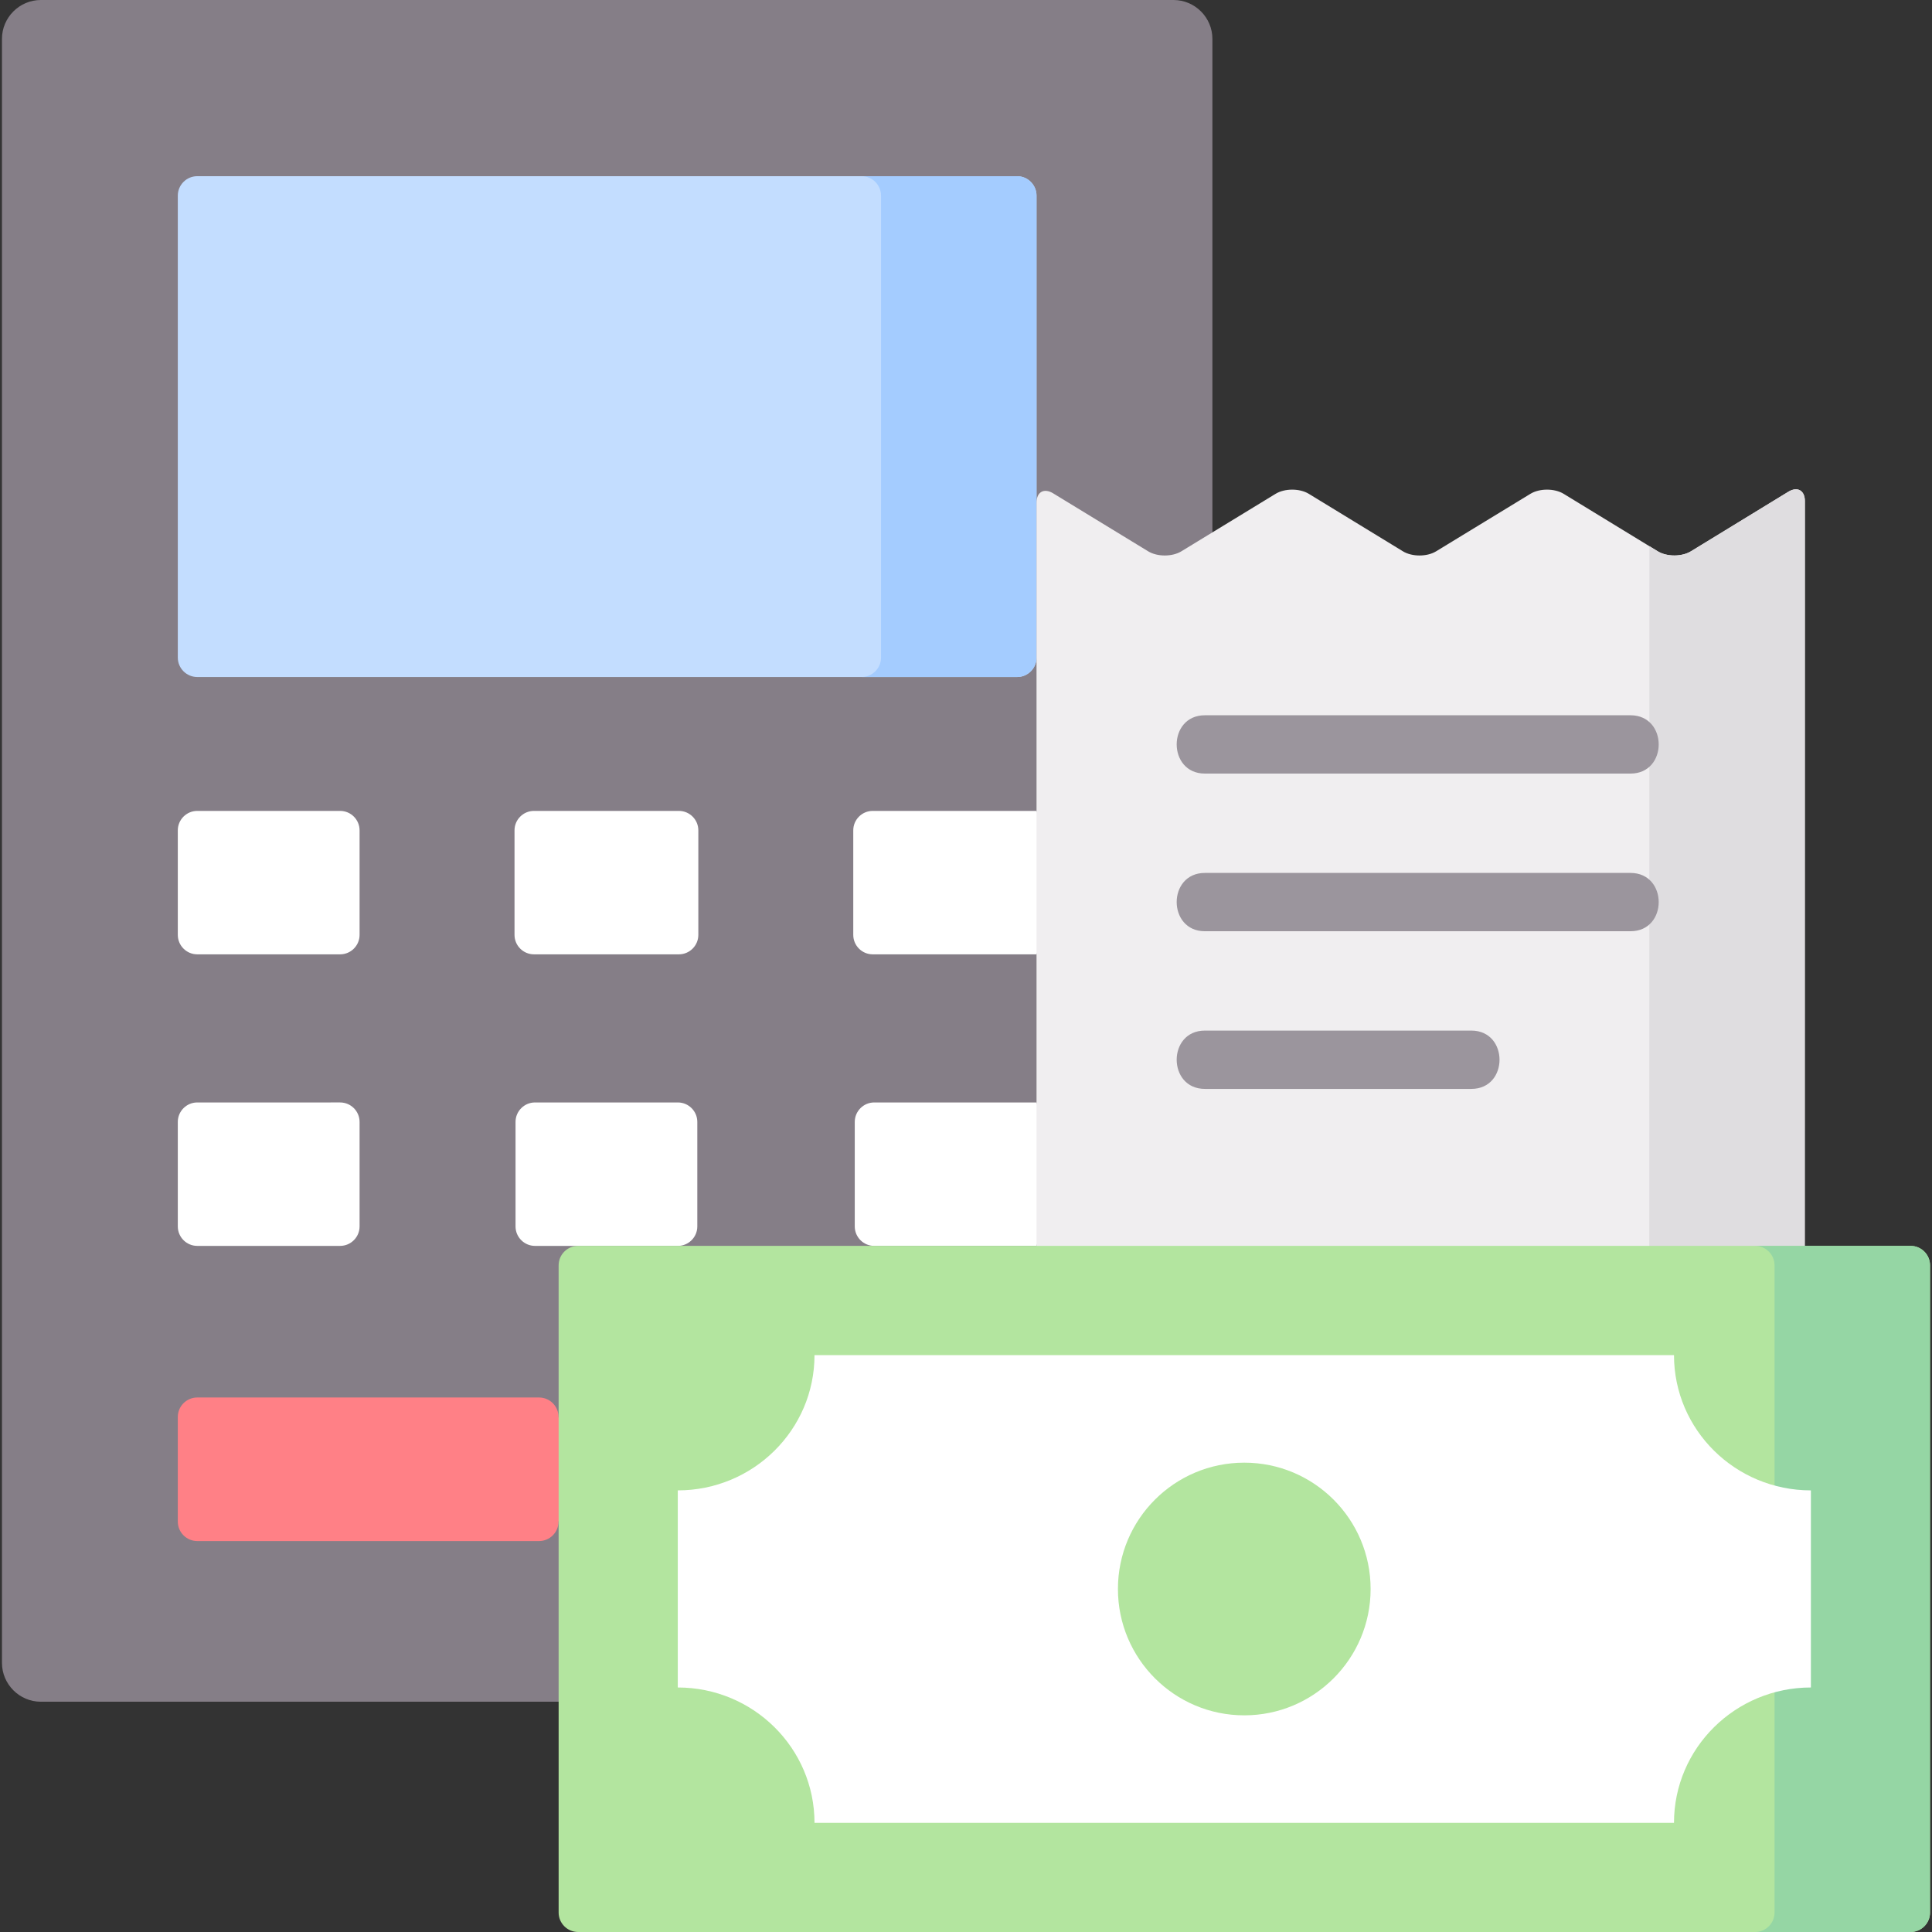 <?xml version="1.0" encoding="iso-8859-1"?>
<!-- Generator: Adobe Illustrator 21.0.0, SVG Export Plug-In . SVG Version: 6.00 Build 0)  -->
<svg xmlns="http://www.w3.org/2000/svg" xmlns:xlink="http://www.w3.org/1999/xlink" version="1.1" id="Capa_1" x="0px" y="0px" viewBox="0 0 497 497" style="enable-background:new 0 0 497 497;" xml:space="preserve" width="512" height="512">
<rect x="0" y="0" width="497" height="497" fill="#333333" stroke="none"/>
<g>
	<path style="fill:#857E87;" d="M10.505,437.763c-5.5,0-10-4.5-10-10V10c0-5.5,4.5-10,10-10h291.381c5.5,0,10,4.5,10,10v427.763   H10.505z"/>
	<path style="fill:#C3DDFF;" d="M266.644,169.161c0,2.75-2.25,5-5,5H50.74c-2.75,0-5-2.25-5-5V50.323c0-2.75,2.25-5,5-5h210.901   c2.75,0,5,2.25,5,5L266.644,169.161z"/>
	<path style="fill:#A4CCFF;" d="M266.642,50.323c0-2.75-2.25-5-5-5h-40c2.75,0,5,2.25,5,5l0.002,118.838c0,2.75-2.25,5-5,5h40   c2.75,0,5-2.25,5-5L266.642,50.323z"/>
	<path style="fill:#FFFFFF;" d="M45.74,315.5c0,2.75,2.25,5,5,5H87.5c2.75,0,5-2.25,5-5v-26.898c0-2.75-2.25-5-5-5H50.74   c-2.75,0-5,2.25-5,5V315.5z"/>
	<path style="fill:#FFFFFF;" d="M132.62,315.5c0,2.75,2.25,5,5,5h36.76c2.75,0,5-2.25,5-5v-26.898c0-2.75-2.25-5-5-5h-36.76   c-2.75,0-5,2.25-5,5V315.5z"/>
	<path style="fill:#FFFFFF;" d="M219.884,315.5c0,2.75,2.25,5,5,5h41.759l4.856-19l-4.856-17.898h-41.759c-2.75,0-5,2.25-5,5V315.5z   "/>
	<path style="fill:#FFFFFF;" d="M132.357,240.5c0,2.75,2.25,5,5,5h37.286c2.75,0,5-2.25,5-5v-26.898c0-2.75-2.25-5-5-5h-37.286   c-2.75,0-5,2.25-5,5V240.5z"/>
	<path style="fill:#FFFFFF;" d="M45.74,240.5c0,2.75,2.25,5,5,5H87.5c2.75,0,5-2.25,5-5v-26.898c0-2.75-2.25-5-5-5H50.74   c-2.75,0-5,2.25-5,5V240.5z"/>
	<path style="fill:#FFFFFF;" d="M219.5,240.5c0,2.75,2.25,5,5,5h42.144l5.856-18l-5.856-18.898H224.5c-2.75,0-5,2.25-5,5V240.5z"/>
	<path style="fill:#FF8086;" d="M45.74,391.43c0,2.75,2.25,5,5,5h87.939c2.75,0,5-2.25,5-5l2.82-12.93l-2.82-14c0-2.75-2.25-5-5-5   H50.74c-2.75,0-5,2.25-5,5V391.43z"/>
	<path style="fill:#F0EEF0;" d="M464.298,128.898c0.001-2.75-1.919-3.826-4.265-2.392l-25.046,15.313   c-2.346,1.434-6.186,1.436-8.532,0.002l-24.215-14.789c-2.348-1.433-6.188-1.435-8.537-0.004l-24.272,14.797   c-2.349,1.432-6.189,1.43-8.536-0.004l-24.212-14.789c-2.347-1.433-6.188-1.434-8.535-0.002l-24.25,14.794   c-2.348,1.432-6.189,1.432-8.536-0.001l-24.449-14.919c-2.348-1.433-4.268-0.354-4.268,2.395V324.5h197.622L464.298,128.898z"/>
	<g>
		<path style="fill:#DFDDE0;" d="M460.033,126.506l-25.046,15.313c-2.346,1.435-6.186,1.436-8.532,0.002l-2.159-1.319l-0.03,183.998    h40l0.032-195.602C464.299,126.148,462.379,125.072,460.033,126.506z"/>
	</g>
	<path style="fill:#B3E59F;" d="M148.707,497c-2.75,0-5-2.25-5-5V325.497c0-2.75,2.25-5,5-5h342.788c2.75,0,5,2.25,5,5V492   c0,2.75-2.25,5-5,5H148.707z"/>
	<path style="fill:#95D6A4;" d="M491.495,320.497h-40c2.75,0,5,2.25,5,5V492c0,2.75-2.25,5-5,5h40c2.75,0,5-2.25,5-5V325.497   C496.495,322.747,494.245,320.497,491.495,320.497z"/>
	<path style="fill:#FFFFFF;" d="M174.355,434.1c19.415,0,35.172,15.592,35.172,34.822h221.101c0-19.23,15.769-34.822,35.217-34.822   v-50.706c-19.448,0-35.217-15.59-35.217-34.79H209.527c0,19.2-15.755,34.79-35.172,34.79V434.1z"/>
	<path style="fill:#B3E59F;" d="M352.584,408.764c0,17.939-14.561,32.501-32.499,32.501c-17.938,0-32.501-14.562-32.501-32.501   c0-17.969,14.563-32.499,32.501-32.499C338.023,376.266,352.584,390.795,352.584,408.764z"/>
	<g>
		<path style="fill:#9B959D;" d="M419.447,199H309.948c-9.657,0-9.674-15,0-15h109.499C429.104,184,429.121,199,419.447,199z"/>
	</g>
	<g>
		<path style="fill:#9B959D;" d="M419.447,239.558H309.948c-9.657,0-9.674-15,0-15h109.499    C429.104,224.558,429.121,239.558,419.447,239.558z"/>
	</g>
	<g>
		<path style="fill:#9B959D;" d="M378.5,280.116h-68.552c-9.657,0-9.674-15,0-15H378.5    C388.157,265.116,388.174,280.116,378.5,280.116z"/>
	</g>
</g>















</svg>

